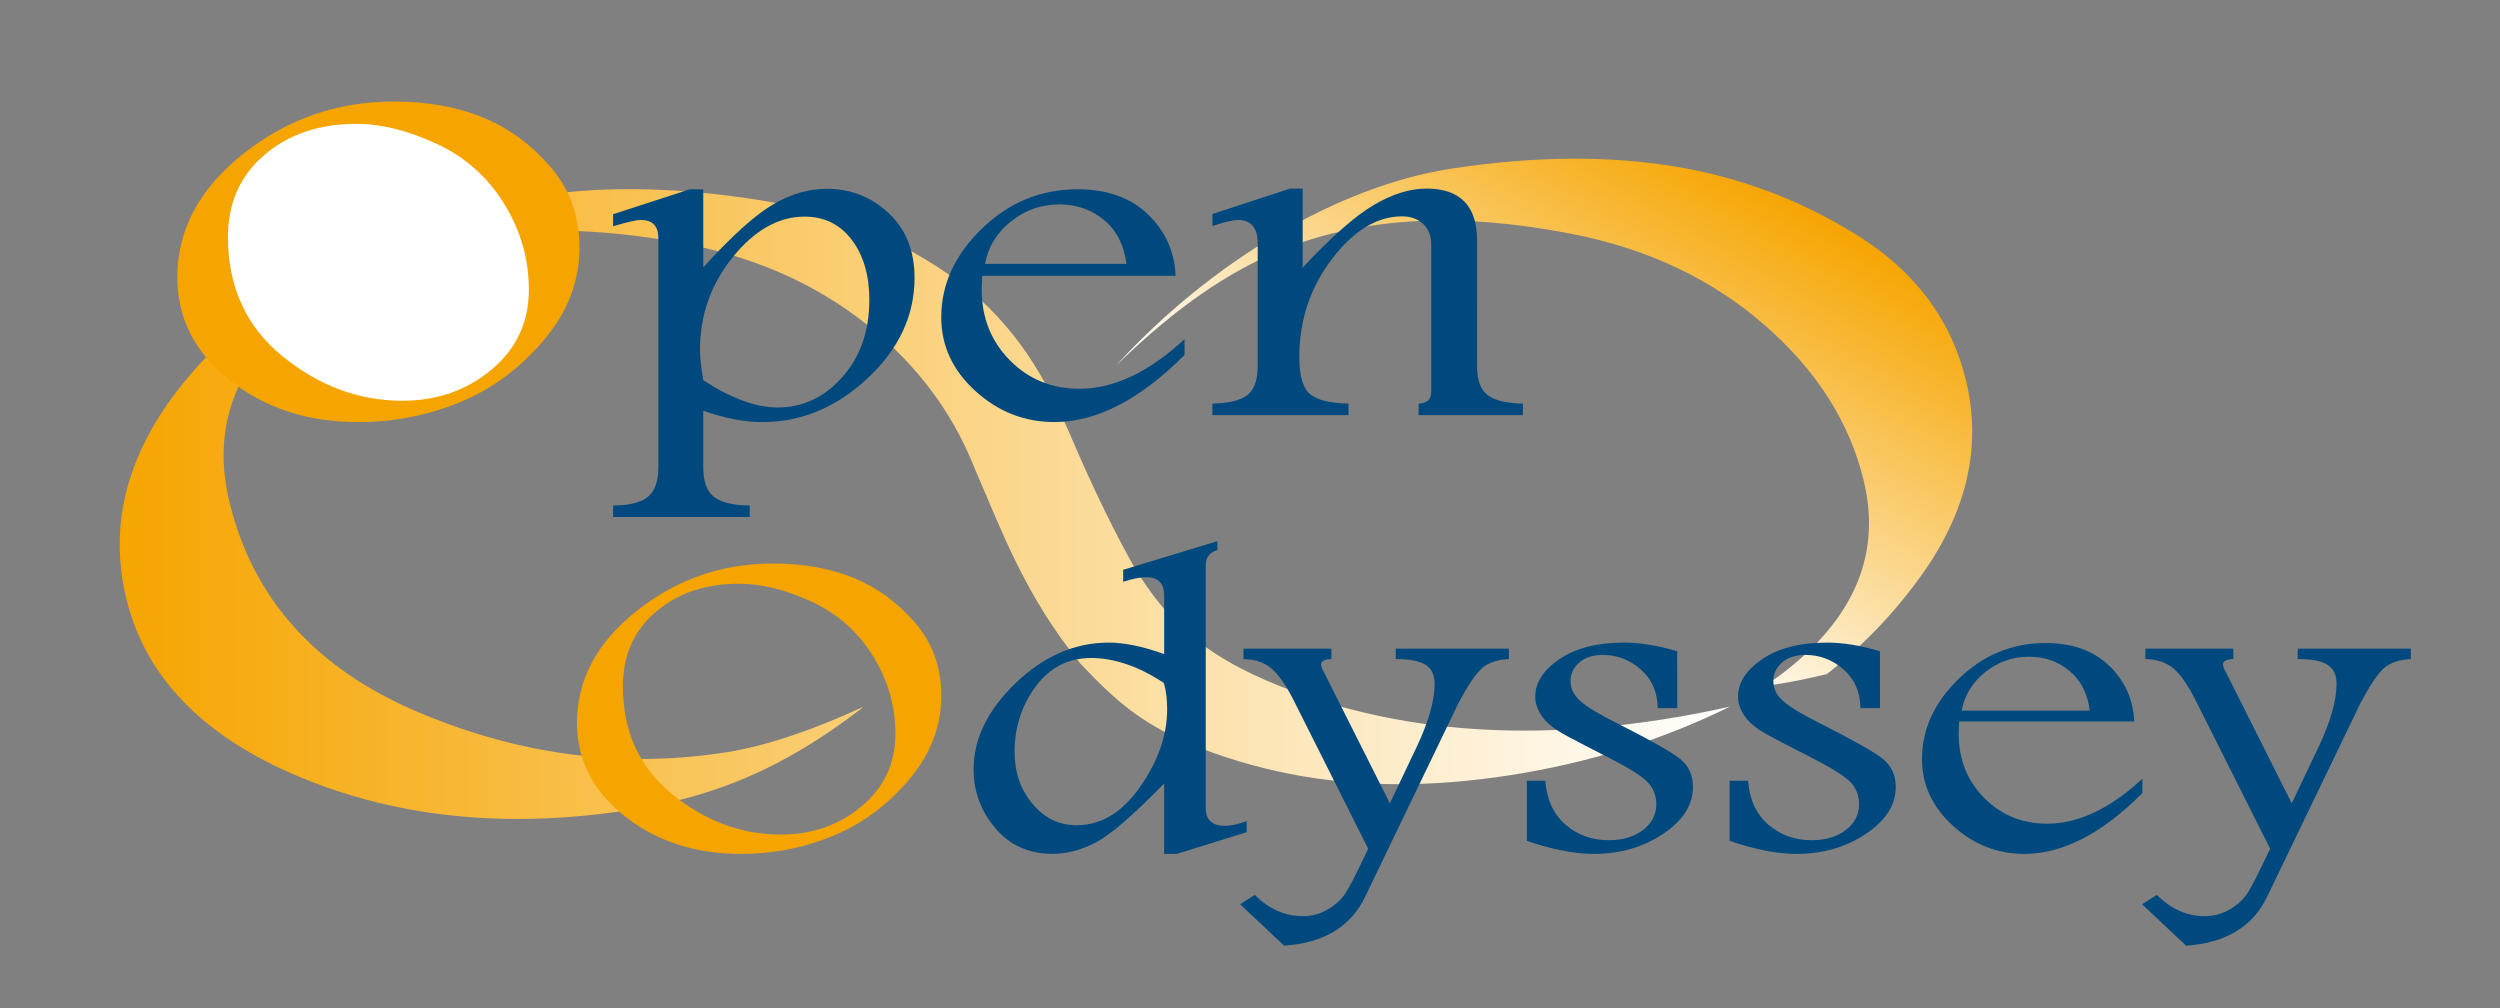 <?xml version="1.0" encoding="utf-8"?>
<!-- Generator: Adobe Illustrator 16.0.0, SVG Export Plug-In . SVG Version: 6.00 Build 0)  -->
<!DOCTYPE svg PUBLIC "-//W3C//DTD SVG 1.1//EN" "http://www.w3.org/Graphics/SVG/1.1/DTD/svg11.dtd">
<svg version="1.1" id="Calque_1" xmlns="http://www.w3.org/2000/svg" xmlns:xlink="http://www.w3.org/1999/xlink" x="0px" y="0px"
	 width="100px" height="40.333px" viewBox="0 0 100 40.333" enable-background="new 0 0 100 40.333" xml:space="preserve">
<rect x="0" y="0" width="100" height="40.333" fill="#808080" stroke="none"/>
<g>
	<defs>
		<path id="SVGID_1_" d="M20.706,32.757c-3.098,0-5.978-0.548-8.638-1.646c-3.908-1.61-6.246-3.998-7.015-7.163
			c-0.889-3.656,0.458-7.157,4.041-10.502c1.985-1.854,4.359-3.264,7.09-4.279c1.74-0.609,3.994-1.122,5.338-1.331
			c1.157-0.181,2.376-0.27,3.656-0.27c1.667,0,3.438,0.151,5.314,0.457c3.318,0.538,6.027,1.801,8.312,3.586
			c2.185,1.9,3.182,3.823,4.312,6.495c0.013,0.029,1.031,2.394,2.166,4.43c1.476,2.497,3.152,3.928,6.636,5.184
			c2.787,1.004,5.805,1.507,9.059,1.507c1.768,0,3.604-0.148,5.508-0.444c0.92-0.143,1.822-0.315,2.709-0.515
			c-2.695,1.331-5.627,2.249-8.797,2.743c-1.547,0.24-3.018,0.359-4.436,0.359c-3.025,0-5.791-0.548-8.453-1.646
			c-1.902-0.853-2.816-1.62-4.285-3.17c-2.224-2.732-3.123-5.256-4.205-7.742c-0.795-2.031-2.031-3.842-3.873-5.436
			c-2.1-1.815-4.648-3.017-7.648-3.605c-1.84-0.36-3.562-0.54-5.172-0.54c-1.016,0-1.984,0.071-2.908,0.216
			c-3.561,0.553-6.315,1.81-8.268,3.769c-1.951,1.959-2.607,4.25-1.97,6.873c0.937,3.854,3.438,6.647,7.505,8.38
			c2.958,1.26,5.944,1.892,8.961,1.892c1.13,0,2.266-0.089,3.404-0.267c1.621-0.253,3.557-0.926,5.439-1.801l0.025,0.007
			c-3.18,2.451-5.922,3.572-9.31,4.099C23.656,32.638,22.158,32.757,20.706,32.757"/>
	</defs>
	<linearGradient id="SVGID_2_" gradientUnits="userSpaceOnUse" x1="4.788" y1="20.162" x2="69.193" y2="20.162">
		<stop  offset="0" style="stop-color:#F6A500"/>
		<stop  offset="1" style="stop-color:#FFFFFF"/>
	</linearGradient>
	<use xlink:href="#SVGID_1_"  overflow="visible" fill="url(#SVGID_2_)"/>
	<clipPath id="SVGID_3_">
		<use xlink:href="#SVGID_1_"  overflow="visible"/>
	</clipPath>
</g>
<g>
	<defs>
		<path id="SVGID_4_" d="M70.595,27.429c0.67-0.439,1.291-0.932,1.857-1.485c2.006-1.975,2.705-4.215,2.094-6.728
			c-0.57-2.354-1.906-4.438-4.006-6.252c-2.1-1.815-4.648-3.017-7.648-3.604c-1.838-0.36-3.562-0.541-5.17-0.541
			c-1.016,0-1.984,0.071-2.908,0.214c-3.244,0.505-6.291,1.808-10.166,5.584c3.781-4.153,8.88-7.167,13.357-7.863
			c1.75-0.271,3.416-0.407,5.004-0.407c1.348,0,2.637,0.098,3.867,0.293c2.68,0.427,5.164,1.358,7.449,2.793
			c2.287,1.436,3.723,3.357,4.311,5.772c0.637,2.624,0.061,5.204-1.73,7.737c-1.084,1.53-2.361,2.868-3.83,4.018
			c-0.66,0.162-1.338,0.308-2.051,0.417C70.882,27.398,70.738,27.41,70.595,27.429"/>
	</defs>
	<linearGradient id="SVGID_5_" gradientUnits="userSpaceOnUse" x1="68.244" y1="5.904" x2="58.572" y2="22.655">
		<stop  offset="0" style="stop-color:#F6A500"/>
		<stop  offset="1" style="stop-color:#FFFFFF"/>
	</linearGradient>
	<use xlink:href="#SVGID_4_"  overflow="visible" fill="url(#SVGID_5_)"/>
	<clipPath id="SVGID_6_">
		<use xlink:href="#SVGID_4_"  overflow="visible"/>
	</clipPath>
</g>
<path fill="#F6A500" d="M25.469,24.436c-1.593,1.263-2.389,2.754-2.389,4.474c0,1.488,0.638,2.735,1.911,3.739
	c1.274,1.005,2.823,1.507,4.647,1.507c1.273,0,2.492-0.235,3.654-0.708c1.161-0.472,2.178-1.219,3.051-2.24
	c0.873-1.022,1.309-2.149,1.309-3.383c0-1.135-0.352-2.109-1.053-2.92c-0.703-0.811-1.521-1.407-2.455-1.79
	c-0.934-0.382-2.009-0.574-3.225-0.574C28.879,22.54,27.061,23.173,25.469,24.436L25.469,24.436z M32.461,24.065
	c1.036,0.479,1.854,1.202,2.455,2.172c0.601,0.971,0.9,2.008,0.9,3.114c0,1.182-0.45,2.149-1.352,2.901
	c-0.9,0.754-1.978,1.131-3.23,1.131c-1.57,0-3.017-0.536-4.338-1.608c-1.32-1.071-1.981-2.514-1.981-4.326
	c0-1.233,0.44-2.226,1.319-2.976c0.88-0.75,1.989-1.124,3.328-1.124C30.46,23.35,31.426,23.588,32.461,24.065L32.461,24.065z"/>
<path fill="#00497E" d="M44.927,23.271c0.376-0.121,0.688-0.182,0.934-0.182c0.472,0,0.706,0.246,0.706,0.737v2.338
	c-0.434-0.157-0.836-0.273-1.205-0.348c-0.369-0.075-0.706-0.112-1.01-0.112c-1.36,0-2.602,0.54-3.725,1.619
	c-1.122,1.08-1.683,2.229-1.683,3.445c0,0.886,0.288,1.672,0.868,2.357c0.58,0.688,1.343,1.029,2.291,1.029
	c0.564,0,1.139-0.15,1.722-0.451c0.582-0.301,1.496-1.089,2.741-2.363v2.814h0.514l2.787-0.868v-0.442
	c-0.342,0.126-0.631,0.19-0.863,0.19c-0.518,0-0.775-0.237-0.775-0.713v-9.729c0-0.295,0.154-0.493,0.466-0.592v-0.354l-3.768,1.146
	V23.271L44.927,23.271z M46.686,28.371c0,1.03-0.357,2.061-1.074,3.093c-0.717,1.03-1.567,1.545-2.552,1.545
	c-0.695,0-1.282-0.284-1.759-0.855c-0.479-0.57-0.717-1.264-0.717-2.08c0-0.978,0.279-1.849,0.841-2.611
	c0.562-0.76,1.302-1.143,2.221-1.143c0.464,0,0.938,0.084,1.423,0.25c0.485,0.164,0.98,0.414,1.487,0.75
	C46.643,27.627,46.686,27.977,46.686,28.371L46.686,28.371L46.686,28.371z"/>
<path fill="#00497E" d="M49.738,26.363c0.457,0.007,0.828,0.131,1.119,0.375c0.289,0.242,0.594,0.682,0.912,1.318l2.959,5.894
	l-0.172,0.357c-0.324,0.686-0.566,1.153-0.727,1.405c-0.158,0.252-0.395,0.473-0.705,0.657c-0.311,0.186-0.652,0.278-1.02,0.278
	c-0.703,0-1.34-0.283-1.912-0.851l-0.586,0.374l1.76,1.658c1.584-0.11,2.662-0.759,3.234-1.946l3.725-7.73
	c0.389-0.735,0.709-1.212,0.959-1.43c0.252-0.217,0.609-0.337,1.072-0.36v-0.416H55.83v0.416c0.549,0,0.945,0.075,1.188,0.227
	s0.365,0.402,0.367,0.756c0,0.672-0.238,1.517-0.719,2.536l-1.072,2.252l-2.686-5.344c-0.043-0.075-0.064-0.147-0.064-0.218
	c0-0.128,0.137-0.196,0.412-0.209v-0.416h-3.518V26.363L49.738,26.363z M61.074,31.229v2.406c1.012,0.347,1.908,0.521,2.682,0.521
	c1.043,0,1.963-0.266,2.764-0.799c0.799-0.532,1.199-1.161,1.199-1.884c0-0.457-0.166-0.826-0.5-1.104
	c-0.332-0.272-1.158-0.741-2.475-1.407c-0.768-0.382-1.277-0.689-1.531-0.922c-0.26-0.225-0.391-0.493-0.391-0.807
	c0-0.278,0.113-0.52,0.342-0.726c0.229-0.204,0.545-0.309,0.949-0.309c0.572,0,1.08,0.194,1.521,0.583s0.666,0.903,0.674,1.546
	h0.781V26.05c-0.762-0.23-1.471-0.346-2.129-0.346c-1.072,0-1.932,0.22-2.578,0.659c-0.648,0.441-0.973,0.942-0.973,1.503
	c0,0.273,0.094,0.539,0.281,0.801c0.182,0.26,0.508,0.516,0.979,0.768c0.471,0.251,0.99,0.522,1.564,0.812
	c0.803,0.406,1.342,0.733,1.617,0.982c0.268,0.255,0.402,0.568,0.402,0.938c0,0.417-0.178,0.762-0.533,1.034
	s-0.811,0.407-1.367,0.407c-0.674,0-1.252-0.208-1.732-0.624c-0.482-0.417-0.752-1.002-0.809-1.755H61.074L61.074,31.229z
	 M69.185,31.229v2.406c1.014,0.347,1.906,0.521,2.682,0.521c1.043,0,1.963-0.266,2.764-0.799c0.799-0.532,1.199-1.161,1.199-1.884
	c0-0.457-0.166-0.826-0.5-1.104c-0.332-0.272-1.158-0.741-2.475-1.407c-0.768-0.382-1.279-0.689-1.531-0.922
	c-0.262-0.225-0.391-0.493-0.391-0.807c0-0.278,0.113-0.52,0.342-0.726c0.227-0.204,0.545-0.309,0.949-0.309
	c0.572,0,1.078,0.194,1.52,0.583c0.443,0.389,0.668,0.903,0.674,1.546h0.781V26.05c-0.76-0.23-1.469-0.346-2.127-0.346
	c-1.072,0-1.932,0.22-2.578,0.659c-0.648,0.441-0.973,0.942-0.973,1.503c0,0.273,0.094,0.539,0.283,0.801
	c0.18,0.26,0.506,0.516,0.977,0.768c0.471,0.251,0.992,0.522,1.564,0.812c0.803,0.406,1.342,0.733,1.617,0.982
	c0.268,0.255,0.4,0.568,0.4,0.938c0,0.417-0.176,0.762-0.531,1.034c-0.354,0.272-0.811,0.407-1.367,0.407
	c-0.674,0-1.252-0.208-1.732-0.624c-0.482-0.417-0.752-1.002-0.809-1.755H69.185L69.185,31.229z M85.697,31.15
	c-1.297,1.198-2.564,1.798-3.809,1.798c-1,0-1.838-0.343-2.52-1.029c-0.68-0.686-1.02-1.543-1.02-2.567
	c0-0.104,0.008-0.27,0.021-0.494h7c-0.037-0.874-0.369-1.616-0.998-2.225c-0.631-0.607-1.479-0.912-2.549-0.912
	c-1.332,0-2.488,0.477-3.471,1.43c-0.98,0.953-1.471,2.021-1.471,3.209c0,1.03,0.414,1.922,1.238,2.671
	c0.824,0.751,1.777,1.125,2.855,1.125c1.533,0,3.107-0.811,4.721-2.432V31.15L85.697,31.15z M78.468,28.423
	c0.115-0.619,0.432-1.134,0.943-1.542c0.516-0.408,1.098-0.612,1.75-0.612c0.621,0,1.162,0.188,1.615,0.564
	c0.457,0.377,0.727,0.906,0.814,1.59H78.468L78.468,28.423z"/>
<path fill="#00497E" d="M85.816,26.363c0.457,0.007,0.83,0.131,1.119,0.375c0.291,0.242,0.594,0.682,0.912,1.318l2.961,5.894
	l-0.174,0.357c-0.324,0.686-0.566,1.153-0.725,1.405c-0.16,0.252-0.395,0.473-0.707,0.657c-0.311,0.186-0.65,0.278-1.02,0.278
	c-0.701,0-1.338-0.283-1.91-0.851l-0.588,0.374l1.76,1.658c1.586-0.11,2.664-0.759,3.234-1.946l3.727-7.73
	c0.387-0.735,0.707-1.212,0.957-1.43c0.252-0.217,0.609-0.337,1.072-0.36v-0.416h-4.527v0.416c0.549,0,0.947,0.075,1.189,0.227
	s0.365,0.402,0.367,0.756c0,0.672-0.24,1.517-0.721,2.536l-1.072,2.252l-2.684-5.344c-0.045-0.075-0.066-0.147-0.066-0.218
	c0-0.128,0.137-0.196,0.412-0.209v-0.416h-3.518V26.363L85.816,26.363z"/>
<path fill="#FFFFFF" d="M9.799,6.206c-1.737,1.376-2.605,3.002-2.605,4.877c0,1.623,0.694,2.982,2.083,4.077
	c1.389,1.094,3.078,1.642,5.066,1.642c1.389,0,2.717-0.256,3.983-0.771s2.376-1.329,3.327-2.443c0.95-1.115,1.426-2.345,1.426-3.688
	c0-1.238-0.383-2.298-1.148-3.182c-0.766-0.885-1.656-1.535-2.676-1.952c-1.018-0.416-2.189-0.624-3.516-0.624
	C13.516,4.142,11.534,4.829,9.799,6.206L9.799,6.206z"/>
<path fill="#F6A500" d="M9.73,6.153c-1.758,1.394-2.637,3.039-2.637,4.938c0,1.644,0.703,3.021,2.109,4.128
	c1.406,1.11,3.117,1.665,5.131,1.665c1.406,0,2.751-0.262,4.033-0.782c1.283-0.52,2.406-1.345,3.369-2.474s1.444-2.373,1.444-3.735
	c0-1.253-0.388-2.326-1.163-3.222s-1.678-1.556-2.709-1.977c-1.031-0.422-2.218-0.633-3.561-0.633
	C13.494,4.062,11.488,4.759,9.73,6.153L9.73,6.153z M17.451,5.745c1.143,0.528,2.045,1.326,2.709,2.397
	c0.663,1.07,0.994,2.216,0.994,3.438c0,1.306-0.496,2.373-1.491,3.203c-0.996,0.832-2.185,1.247-3.567,1.247
	c-1.734,0-3.33-0.592-4.789-1.774c-1.458-1.183-2.188-2.775-2.188-4.776c0-1.361,0.486-2.456,1.457-3.283
	c0.971-0.828,2.195-1.243,3.674-1.243C15.24,4.953,16.309,5.218,17.451,5.745L17.451,5.745z"/>
<path fill="#00497E" d="M29.36,16.769c0.396,0.077,0.772,0.115,1.133,0.115c1.559,0,2.963-0.585,4.214-1.756
	c1.25-1.17,1.875-2.509,1.875-4.018c0-1.074-0.345-1.937-1.035-2.585c-0.692-0.648-1.518-0.973-2.477-0.973
	c-0.727,0-1.448,0.212-2.164,0.635c-0.715,0.422-1.64,1.259-2.775,2.507V7.572h-0.537l-3.07,0.997v0.479
	c0.572-0.167,0.94-0.25,1.107-0.25c0.469,0,0.703,0.241,0.703,0.72v9.178c0,0.546-0.136,0.936-0.406,1.167
	c-0.27,0.232-0.738,0.352-1.404,0.357v0.46h5.466v-0.46c-0.663-0.006-1.139-0.121-1.426-0.342c-0.288-0.224-0.433-0.616-0.433-1.183
	v-2.264C28.555,16.579,28.965,16.692,29.36,16.769L29.36,16.769z M28,14c0-1.398,0.438-2.636,1.312-3.717
	c0.875-1.079,1.832-1.618,2.871-1.618c0.791,0,1.42,0.309,1.888,0.928c0.468,0.621,0.702,1.419,0.702,2.396
	c0,1.252-0.36,2.283-1.08,3.095c-0.719,0.811-1.582,1.216-2.589,1.216c-0.431,0-0.896-0.091-1.39-0.273
	c-0.496-0.182-1.024-0.454-1.584-0.818C28.044,14.702,28,14.3,28,14L28,14L28,14z M47.384,13.565
	c-1.431,1.324-2.833,1.986-4.208,1.986c-1.103,0-2.029-0.379-2.781-1.138c-0.75-0.758-1.127-1.702-1.127-2.834
	c0-0.114,0.009-0.298,0.024-0.547h7.731c-0.039-0.965-0.407-1.782-1.102-2.454c-0.695-0.672-1.635-1.007-2.818-1.007
	c-1.471,0-2.747,0.525-3.829,1.577c-1.083,1.052-1.624,2.232-1.624,3.543c0,1.14,0.455,2.121,1.365,2.949
	c0.912,0.828,1.963,1.242,3.154,1.242c1.693,0,3.432-0.896,5.214-2.685V13.565L47.384,13.565z M39.4,10.554
	c0.127-0.684,0.475-1.251,1.043-1.701c0.566-0.451,1.211-0.677,1.93-0.677c0.688,0,1.283,0.207,1.786,0.623
	c0.503,0.417,0.804,1.001,0.899,1.755H39.4L39.4,10.554z M48.498,9.04c0.492-0.16,0.834-0.241,1.025-0.241
	c0.523,0,0.785,0.317,0.785,0.949v4.9c0,0.563-0.141,0.95-0.422,1.162c-0.283,0.211-0.746,0.321-1.389,0.334v0.461h5.443v-0.461
	c-0.736-0.013-1.246-0.139-1.535-0.378c-0.287-0.239-0.432-0.732-0.432-1.48c0-1.475,0.434-2.78,1.301-3.921
	c0.867-1.14,1.805-1.711,2.811-1.711c0.344,0,0.623,0.102,0.84,0.302c0.215,0.203,0.324,0.47,0.324,0.801v5.919
	c0,0.3-0.168,0.456-0.504,0.469v0.461h4.172v-0.461c-0.641-0.013-1.105-0.122-1.396-0.33c-0.293-0.208-0.438-0.596-0.438-1.166
	V9.624c0-1.388-0.676-2.081-2.025-2.081c-0.664,0-1.367,0.22-2.111,0.659c-0.742,0.438-1.689,1.272-2.84,2.503V7.543h-0.502
	l-3.107,1.018V9.04L48.498,9.04z"/>
</svg>
